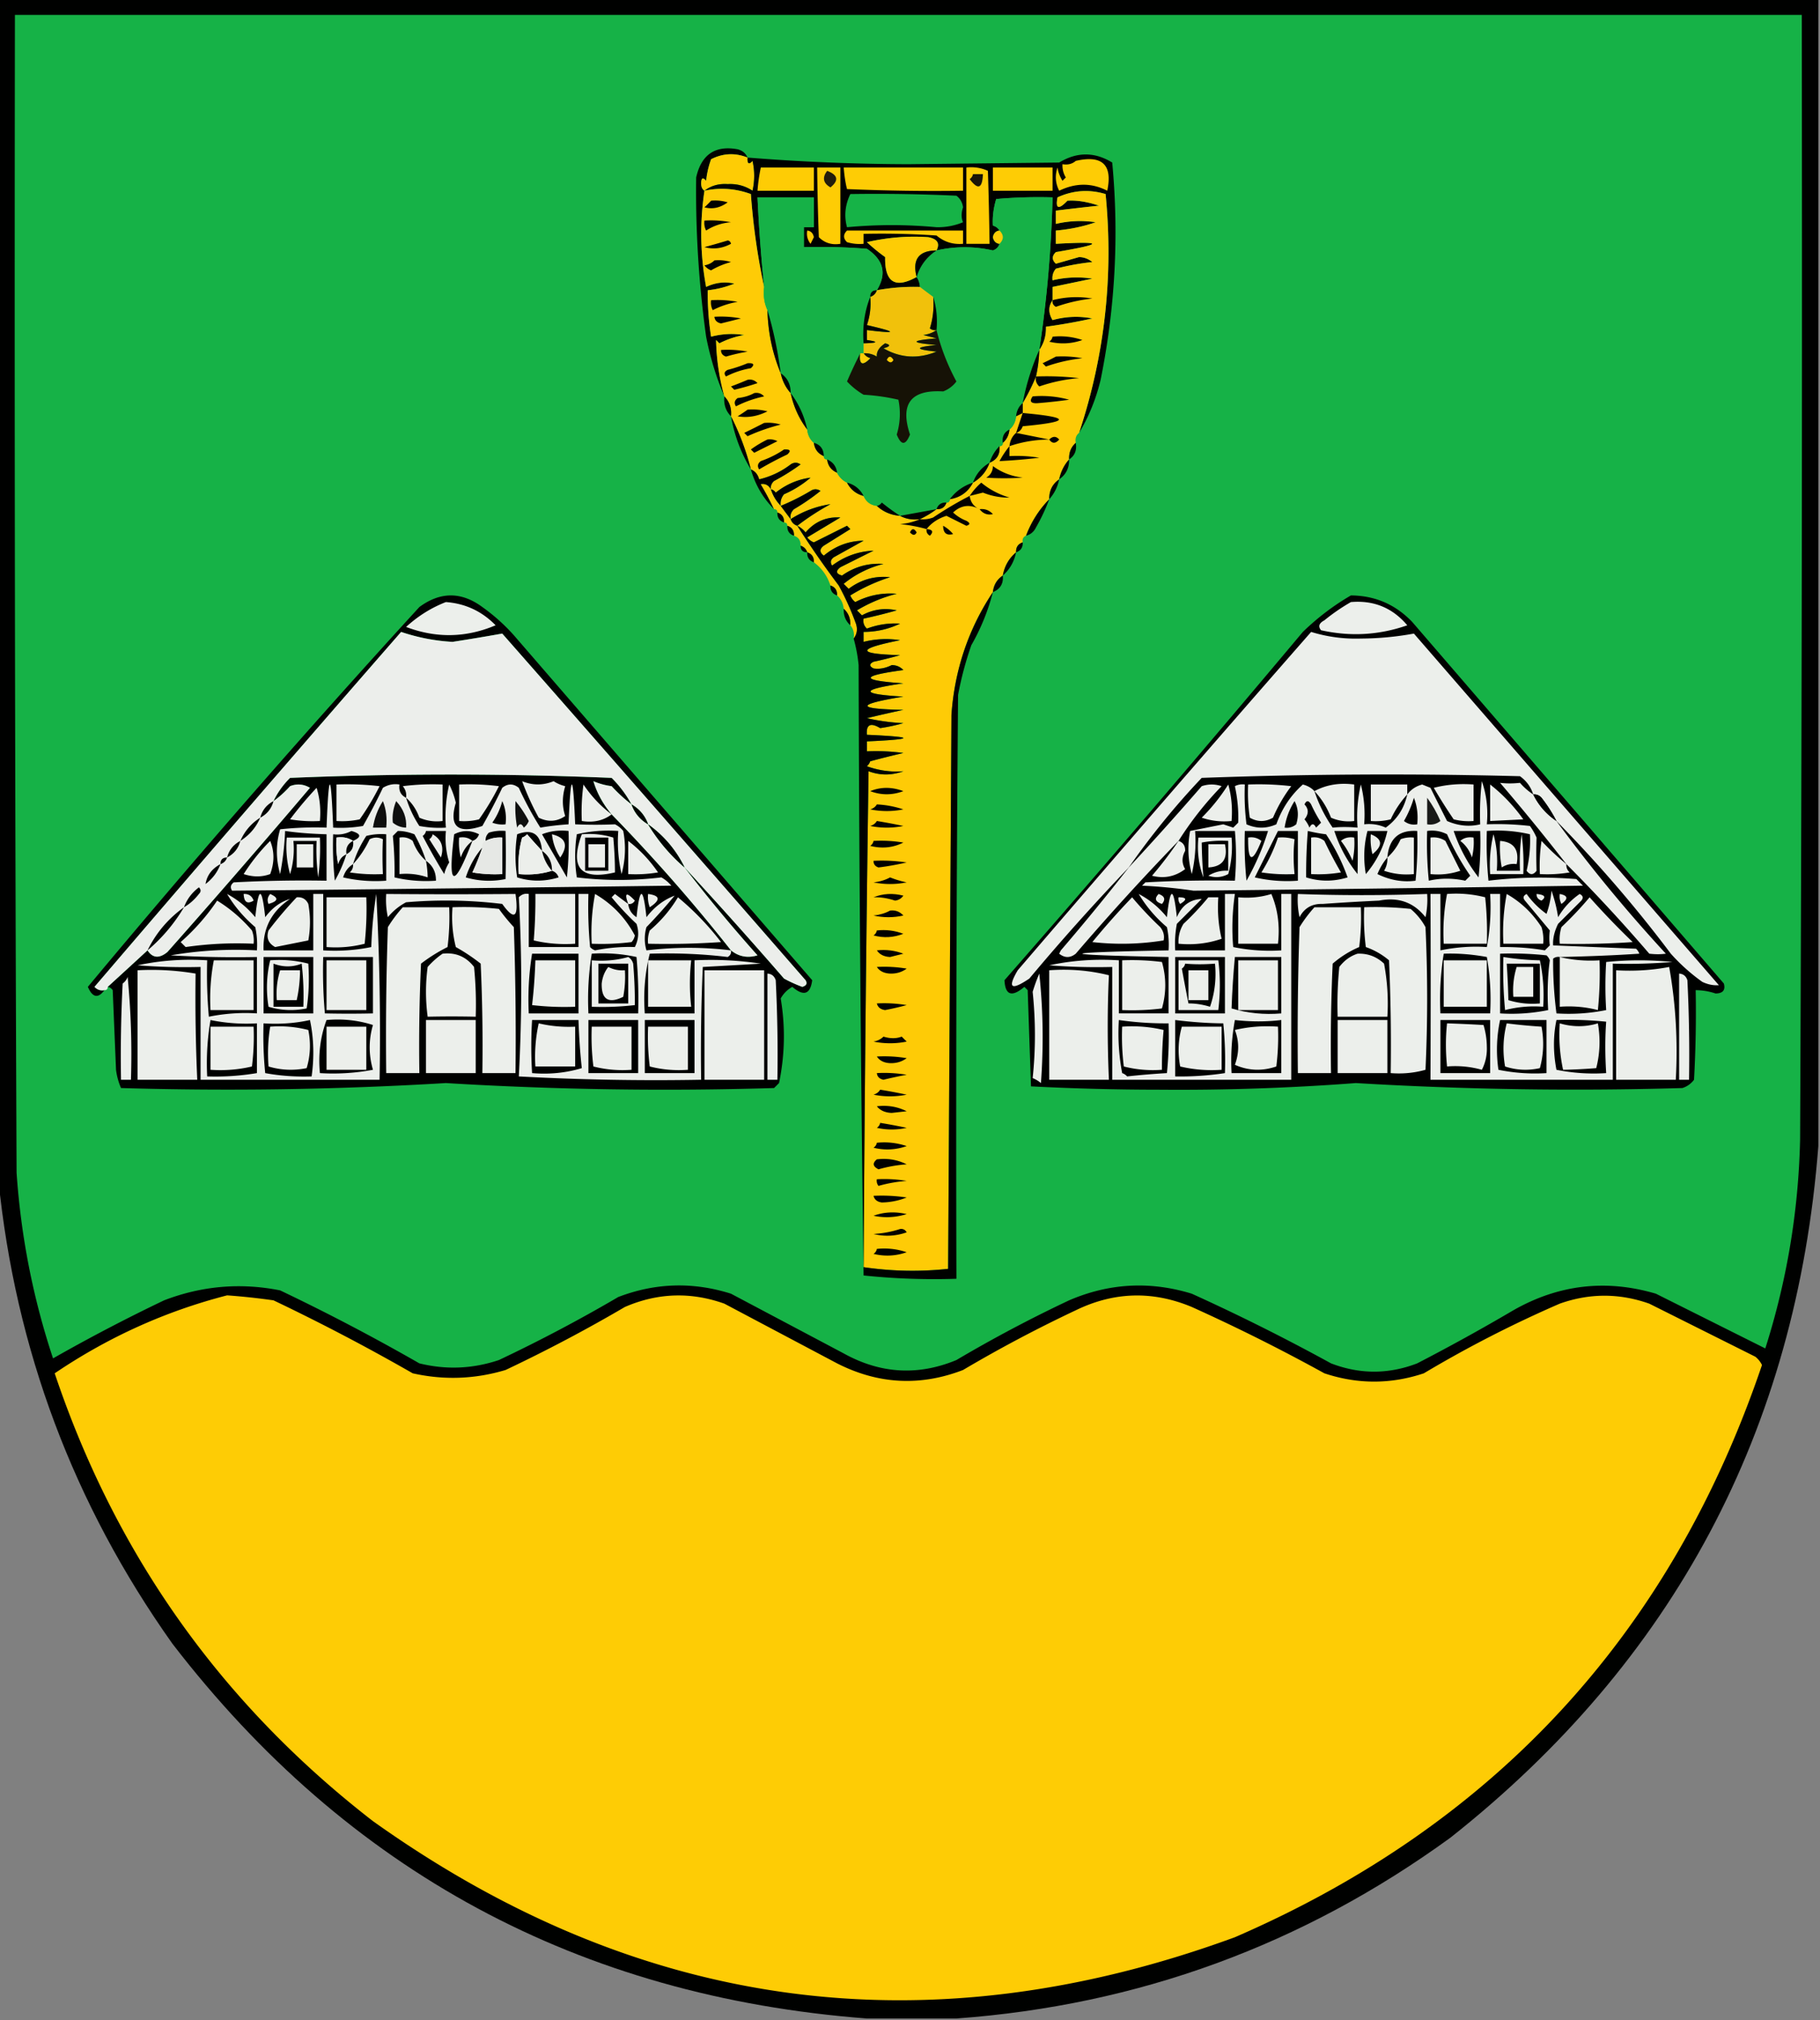 <svg xmlns="http://www.w3.org/2000/svg" width="549" height="609" style="shape-rendering:geometricPrecision;text-rendering:geometricPrecision;image-rendering:optimizeQuality;fill-rule:evenodd;clip-rule:evenodd"><rect width="100%" height="100%" fill="#808080" stroke="none"/><path style="opacity:1" fill="#000100" d="M-.5-.5h549v346c-6.631 85.767-43.631 155.267-111 208.5-44.523 32.34-94.19 50.507-149 54.5h-27c-86.773-6.631-156.607-44.298-209.5-113-29.856-42.073-47.356-88.74-52.5-140V-.5z"/><path style="opacity:1" fill="#16b247" d="M4.5 4.5h539c.167 113 0 226-.5 339-.482 21.546-3.982 42.546-10.5 63l-33-16.5c-15.034-4.433-29.368-2.766-43 5a610.588 610.588 0 0 1-29 16c-8.667 3.333-17.333 3.333-26 0a616.694 616.694 0 0 0-42-21c-12.596-3.858-24.93-3.192-37 2a412.754 412.754 0 0 0-34 18c-11.594 4.804-22.928 4.138-34-2l-34-18c-11.472-3.619-22.805-3.285-34 1a461.971 461.971 0 0 1-36 19c-7.922 2.658-15.922 2.992-24 1a626.726 626.726 0 0 0-42-22c-11.943-2.373-23.61-1.373-35 3A531.11 531.11 0 0 0 16 409.5c-6.023-18.125-9.69-36.791-11-56-.5-116.333-.667-232.666-.5-349z"/><path style="opacity:1" fill="#000100" d="M225.5 47.5c-3.743-1.489-7.41-1.322-11 .5a26.674 26.674 0 0 0-1.5 6.5c-1.018-1.206-1.518-.873-1.5 1 .043.916.376 1.583 1 2a87.77 87.77 0 0 0 .5 29c2.819-1.339 5.653-1.672 8.5-1a29.07 29.07 0 0 1-8 2 82.733 82.733 0 0 0 1 14 23.788 23.788 0 0 1 10-.5 25.648 25.648 0 0 0-7.5 2.5l-1-1a68.373 68.373 0 0 0 2.5 17c-2.43-5.696-4.264-11.696-5.5-18a318.106 318.106 0 0 1-3-48c1.55-6.907 5.717-9.74 12.5-8.5 1.442.377 2.442 1.21 3 2.5z"/><path style="opacity:1" fill="#fecc05" d="M225.5 47.5c-.107 1.879.393 2.212 1.5 1 .667 3 .667 6 0 9-2.247-1.48-4.747-2.147-7.5-2-2.705-.184-5.038.483-7 2-.624-.417-.957-1.084-1-2-.018-1.873.482-2.206 1.5-1 .236-2.264.736-4.43 1.5-6.5 3.59-1.822 7.257-1.989 11-.5z"/><path style="opacity:1" fill="#000100" d="M325.5 130.5c7.757-23.396 10.424-47.396 8-72-4.976-1.485-9.809-1.152-14.5 1-.687 3.471.313 3.805 3 1 2.798-.185 5.964.315 9.5 1.5-4.348.465-8.681.965-13 1.5v4a31.343 31.343 0 0 1 12-.5c-3.833 1.318-7.833 2.151-12 2.5v4c14.616-.81 14.616.023 0 2.5-1.231 1.183-1.231 2.35 0 3.5l7-2c1.489.033 2.822.533 4 1.5a73.682 73.682 0 0 0-11 2c-.837 1.011-1.17 2.178-1 3.5a31.343 31.343 0 0 1 12-.5l-12 2.5v4c-1.293 1.864-1.293 3.864 0 6 3.942-1.1 7.942-1.267 12-.5a171.49 171.49 0 0 1-14 2.5c.09 2.652-.576 4.985-2 7a366.564 366.564 0 0 0 4-46c-5.676-.166-11.343 0-17 .5-.825 2.77-1.159 5.437-1 8 .916.278 1.582.778 2 1.5-1.086.12-1.753.787-2 2 .247 1.213.914 1.88 2 2-.311.978-.978 1.644-2 2a37.943 37.943 0 0 0-17 0c1.098-2.142.264-3.475-2.5-4-6.095-.423-12.261.077-18.5 1.5a55.861 55.861 0 0 0 5.5 4.5c-.144 7.604 3.023 9.604 9.5 6 .61.891.943 1.891 1 3a61.254 61.254 0 0 0-13 1c3.051-4.971 2.051-9.138-3-12.5-6.325-.5-12.658-.666-19-.5v-6h3v-9h-17c.419 9.02 1.086 18.02 2 27-1.974-9.102-3.307-18.435-4-28-4.645-1.687-9.312-2.02-14-1 1.962-1.517 4.295-2.184 7-2 2.753-.147 5.253.52 7.5 2 .667-3 .667-6 0-9-1.107 1.212-1.607.879-1.5-1a627.511 627.511 0 0 0 48.5 2l45.5-.5c5.363-3.246 10.697-3.246 16 0 2.06 21.957.893 43.79-3.5 65.5-1.376 5.739-3.543 11.072-6.5 16z"/><path style="opacity:1" fill="#fecc05" d="M324.5 48.5c7.991-1.84 11.158 1.16 9.5 9-4.691-2.41-9.524-2.41-14.5 0-1.147-2.265-1.314-4.598-.5-7a10.256 10.256 0 0 0 1.5 4l1-1a6.845 6.845 0 0 1-1-4c1.599.268 2.932-.066 4-1zM229.5 50.5h16v7h-17a51.56 51.56 0 0 1 1-7zM246.5 50.5h7v23c-2.579.417-4.746-.25-6.5-2a748.019 748.019 0 0 1-.5-21zM254.5 50.5h36v7a612.94 612.94 0 0 1-35-.5c-.468-1.822-.801-3.989-1-6.5zM291.5 50.5c2.292-.256 4.459.077 6.5 1 .232 7.16.399 14.494.5 22h-7v-23zM299.5 50.5h18v7h-18v-7z"/><path style="opacity:1" fill="#241d0c" d="M249.5 51.5c3.28 1.232 3.614 2.899 1 5-2.204-1.282-2.538-2.949-1-5z"/><path style="opacity:1" fill="#1a1508" d="M293.5 52.5h3c-.165 4.364-1.498 4.864-4 1.5.556-.383.889-.883 1-1.5z"/><path style="opacity:1" fill="#fecb06" d="M230.5 86.5c-.302 2.56.032 4.893 1 7 .167 6.7 1.5 13.033 4 19 .492 2.319 1.492 4.319 3 6 .876 4.082 2.543 7.749 5 11 .16 1.653.826 2.986 2 4 .238 1.904 1.238 3.238 3 4 0 .667.333 1 1 1 .238 1.904 1.238 3.238 3 4a6.547 6.547 0 0 0 3 3c1.085 2.087 2.751 3.42 5 4 .762 1.762 2.096 2.762 4 3 1.926 1.793 4.259 2.793 7 3 1.765.961 3.765 1.295 6 1a27.195 27.195 0 0 0 5-3c1.527.073 2.527-.594 3-2 .667 0 1-.333 1-1 3.174-.51 5.508-2.177 7-5 2.414-1.411 4.081-3.411 5-6 2.227-.901 3.227-2.567 3-5 .667 0 1-.333 1-1 1.174-1.014 1.84-2.347 2-4 1.174-1.014 1.84-2.347 2-4l2-1v-3a63.312 63.312 0 0 0 4-8 41.541 41.541 0 0 0 1-8c1.424-2.015 2.09-4.348 2-7a171.49 171.49 0 0 0 14-2.5c-4.058-.767-8.058-.6-12 .5-1.293-2.136-1.293-4.136 0-6v-4l12-2.5a31.343 31.343 0 0 0-12 .5c-.17-1.322.163-2.489 1-3.5a73.682 73.682 0 0 1 11-2c-1.178-.967-2.511-1.467-4-1.5l-7 2c-1.231-1.15-1.231-2.317 0-3.5 14.616-2.477 14.616-3.31 0-2.5v-4c4.167-.349 8.167-1.182 12-2.5a31.343 31.343 0 0 0-12 .5v-4a772.912 772.912 0 0 1 13-1.5c-3.536-1.185-6.702-1.685-9.5-1.5-2.687 2.805-3.687 2.471-3-1 4.691-2.152 9.524-2.485 14.5-1 2.424 24.604-.243 48.604-8 72-.904.709-1.237 1.709-1 3-1.431 1.28-2.098 2.947-2 5-1.508 1.681-2.508 3.681-3 6-2.039 1.411-3.039 3.411-3 6-3.079 3.15-5.413 6.817-7 11-.838.342-1.172 1.008-1 2-1.406.473-2.073 1.473-2 3-2.169 1.84-3.502 4.174-4 7-1.75 1.159-2.75 2.826-3 5-7.367 11.08-11.533 23.413-12.5 37l-1 167c-8.444.919-16.944.752-25.5-.5.275-48.102.775-97.936 1.5-149.5 3.455 1.291 6.955 1.291 10.5 0-3.686.305-7.353-.195-11-1.5a3.647 3.647 0 0 0 1-1.5c3.618-.967 6.951-1.8 10-2.5a60.931 60.931 0 0 0-11-.5v-3c14.667-.667 14.667-1.333 0-2-.249-3.075 1.085-3.742 4-2 2.367-.342 4.7-.842 7-1.5a62.744 62.744 0 0 1-11-1.5 445.324 445.324 0 0 1 11-2.5c-14.4-.285-14.4-1.618 0-4-13.181-.755-13.181-2.088 0-4-13.112-.897-13.112-2.231 0-4-.93-.991-2.096-1.491-3.5-1.5-1.948.956-3.782 1.289-5.5 1-1.333-.667-1.333-1.333 0-2a123.004 123.004 0 0 0 8-2c-13.171-.365-13.171-1.865 0-4.5a27.356 27.356 0 0 0-11 .5v-3c3.907-.013 7.574-.847 11-2.5-3.404-.221-6.738.279-10 1.5-.886-.825-1.219-1.825-1-3a163.198 163.198 0 0 0 10-2.5c-3.704-.804-7.204-.304-10.5 1.5l-1.5-1.5a44.44 44.44 0 0 1 12-5c-4.388-.362-8.555.471-12.5 2.5a4.457 4.457 0 0 1-1.5-2 54.416 54.416 0 0 1 12-5.5c-4.619-.46-8.786.706-12.5 3.5l-1.5-1.5a30.765 30.765 0 0 1 12-6c-4.565-.317-8.732.85-12.5 3.5-1.826-.51-1.993-1.344-.5-2.5l10-5c-4.586.204-8.753 1.704-12.5 4.5-.617-.949-.451-1.782.5-2.5l9-5c-4.466.059-8.466 1.559-12 4.5-1.333-1-1.333-2 0-3l8-5-1-1-10 5a4.457 4.457 0 0 1-2-1.5l10-6c-4.196-.264-7.696 1.236-10.5 4.5-.708-.881-1.542-1.547-2.5-2a74.903 74.903 0 0 1 10-6.5c-4.274.631-8.274 2.131-12 4.5-.219-1.175.114-2.175 1-3a65.815 65.815 0 0 0 8-5.5c-1-.667-2-.667-3 0a67.117 67.117 0 0 1-9 4.5c-.17-1.322.163-2.489 1-3.5a31.317 31.317 0 0 0 8-5c-3.835.507-7.335 2.007-10.5 4.5-.383-.556-.883-.889-1.5-1-.086-.996.248-1.829 1-2.5a66.06 66.06 0 0 0 8-5c-1-.667-2-.667-3 0a24.961 24.961 0 0 1-9.5 4.5c-.377-1.442-1.21-2.442-2.5-3a76.623 76.623 0 0 0-6-16c.241-2.398-.426-4.398-2-6a68.373 68.373 0 0 1-2.5-17l1 1a25.648 25.648 0 0 1 7.5-2.5 23.788 23.788 0 0 0-10 .5 82.733 82.733 0 0 1-1-14 29.07 29.07 0 0 0 8-2c-2.847-.672-5.681-.339-8.5 1a87.77 87.77 0 0 1-.5-29c4.688-1.02 9.355-.687 14 1 .693 9.565 2.026 18.898 4 28z"/><path style="opacity:1" fill="#16b347" d="M256.5 58.5c10.672-.166 21.339 0 32 .5 1.124.839 1.791 2.005 2 3.5-.568 1.704-.568 3.204 0 4.5a19.87 19.87 0 0 1-8 1.5 144.698 144.698 0 0 0-27 0c-.924-3.36-.591-6.693 1-10z"/><path style="opacity:1" fill="#16b147" d="M264.5 87.5c-1.333 0-2 .667-2 2-1.711 4.38-2.377 9.047-2 14v3h-1a140.826 140.826 0 0 0-4 8.5 22.755 22.755 0 0 0 5 4c3.589.207 7.089.707 10.5 1.5a21.15 21.15 0 0 1-.5 10.5c1.333 3.333 2.667 3.333 4 0-3.077-9.257.256-13.59 10-13a8.905 8.905 0 0 0 4-3c-2.697-5.003-4.697-10.17-6-15.5.313-3.542-.021-6.875-1-10a301.462 301.462 0 0 1-4-3 5.727 5.727 0 0 0-1-3c1.028-3.385 3.028-6.052 6-8a37.943 37.943 0 0 1 17 0c1.022-.356 1.689-1.022 2-2 1.333-1.333 1.333-2.667 0-4-.418-.722-1.084-1.222-2-1.5-.159-2.563.175-5.23 1-8 5.657-.5 11.324-.666 17-.5a366.564 366.564 0 0 1-4 46c-2.265 5.035-3.932 10.369-5 16-1.174 1.014-1.84 2.347-2 4-.16 1.653-.826 2.986-2 4-1.604.787-2.271 2.12-2 4 0 .667-.333 1-1 1-1.39 1.399-2.39 3.066-3 5-2.414 1.411-4.081 3.411-5 6-2.87.933-5.204 2.6-7 5 0 .667-.333 1-1 1-1.527-.073-2.527.594-3 2l-11 2a59.93 59.93 0 0 1-5.5-4c-.383.556-.883.889-1.5 1-1.904-.238-3.238-1.238-4-3-1.085-2.087-2.751-3.42-5-4a6.547 6.547 0 0 1-3-3c-.238-1.904-1.238-3.238-3-4-.667 0-1-.333-1-1-.054-2.132-1.054-3.465-3-4-1.174-1.014-1.84-2.347-2-4-.876-4.082-2.543-7.749-5-11 .039-2.589-.961-4.589-3-6-.843-6.557-2.177-12.89-4-19-.968-2.107-1.302-4.44-1-7a492.147 492.147 0 0 1-2-27h17v9h-3v6c6.342-.166 12.675 0 19 .5 5.051 3.362 6.051 7.529 3 12.5z"/><path style="opacity:1" fill="#000100" d="M214.5 60.5c1.699-.16 3.366.007 5 .5-2.25 1.652-4.583 2.152-7 1.5a30.968 30.968 0 0 0 2-2zM212.5 66.5a32.438 32.438 0 0 1 8 .5c-2.734.21-5.234 1.044-7.5 2.5a4.934 4.934 0 0 1-.5-3z"/><path style="opacity:1" fill="#fecc05" d="M243.5 69.5c1.086.12 1.753.787 2 2l-1 2c-.929-1.189-1.262-2.522-1-4zM255.5 69.5h35v4c-3.025.269-5.692-.564-8-2.5a242.43 242.43 0 0 0-22-.5v3a12.935 12.935 0 0 1-5-.5c-1.184-1.145-1.184-2.312 0-3.5zM301.5 69.5c1.333 1.333 1.333 2.667 0 4-1.086-.12-1.753-.787-2-2 .247-1.213.914-1.88 2-2z"/><path style="opacity:1" fill="#fecc05" d="M282.5 75.5c-5.362.046-7.362 2.713-6 8-6.477 3.604-9.644 1.604-9.5-6a55.861 55.861 0 0 1-5.5-4.5c6.239-1.423 12.405-1.923 18.5-1.5 2.764.525 3.598 1.858 2.5 4z"/><path style="opacity:1" fill="#000100" d="M219.5 72.5c.543.06.876.393 1 1-2.664 1.41-5.331 1.743-8 1a246.036 246.036 0 0 0 7-2zM282.5 75.5c-2.972 1.948-4.972 4.615-6 8-1.362-5.287.638-7.954 6-8zM215.5 78.5c1.699-.16 3.366.007 5 .5a23.66 23.66 0 0 0-6 2.5 4.451 4.451 0 0 1-2-1.5c1.237-.232 2.237-.732 3-1.5z"/><path style="opacity:1" fill="#f1c10b" d="M277.5 86.5c1.295.988 2.628 1.988 4 3 .284 3.277-.049 6.443-1 9.5a2.427 2.427 0 0 0 2 .5c-1.109.79-2.442 1.29-4 1.5l4 1c-8 .667-8 1.333 0 2-6.667.667-6.667 1.333 0 2-5.557 2.267-10.891 1.934-16-1 2.095-.556 2.262-1.056.5-1.5-1.813 1.191-2.646 2.524-2.5 4a6.846 6.846 0 0 0-4-1v-3c4.338-.122 4.672-.455 1-1v-3c9.283 1.141 9.283.641 0-1.5.944-2.72 1.277-5.552 1-8.5 1-.333 1.667-1 2-2a61.254 61.254 0 0 1 13-1z"/><path style="opacity:1" fill="#000100" d="M264.5 87.5c-.333 1-1 1.667-2 2 0-1.333.667-2 2-2zM262.5 89.5c.277 2.948-.056 5.78-1 8.5 9.283 2.141 9.283 2.641 0 1.5v3c3.672.545 3.338.878-1 1-.377-4.953.289-9.62 2-14zM281.5 89.5c.979 3.125 1.313 6.458 1 10a2.427 2.427 0 0 1-2-.5c.951-3.057 1.284-6.223 1-9.5zM317.5 90.5a28.222 28.222 0 0 1 12-.5 48.354 48.354 0 0 0-11 2.5c-.798-.457-1.131-1.124-1-2zM214.5 90.5a32.438 32.438 0 0 1 8 .5 25.648 25.648 0 0 0-7.5 2.5 4.934 4.934 0 0 1-.5-3zM231.5 93.5c1.823 6.11 3.157 12.443 4 19-2.5-5.967-3.833-12.3-4-19zM215.5 95.5a32.438 32.438 0 0 1 8 .5l-6 1.5c-1.213-.247-1.88-.914-2-2z"/><path style="opacity:1" fill="#161206" d="M282.5 99.5c1.303 5.33 3.303 10.497 6 15.5a8.905 8.905 0 0 1-4 3c-9.744-.59-13.077 3.743-10 13-1.333 3.333-2.667 3.333-4 0a21.15 21.15 0 0 0 .5-10.5 62.065 62.065 0 0 0-10.5-1.5 22.755 22.755 0 0 1-5-4 140.826 140.826 0 0 1 4-8.5c-.375 3.407.625 3.907 3 1.5-.916-.278-1.582-.778-2-1.5a6.846 6.846 0 0 1 4 1c-.146-1.476.687-2.809 2.5-4 1.762.444 1.595.944-.5 1.5 5.109 2.934 10.443 3.267 16 1-6.667-.667-6.667-1.333 0-2-8-.667-8-1.333 0-2l-4-1c1.558-.21 2.891-.71 4-1.5z"/><path style="opacity:1" fill="#000100" d="M317.5 101.5a21.127 21.127 0 0 1 9 1c-3.284 1.157-6.618 1.324-10 .5.556-.383.889-.883 1-1.5zM217.5 105.5a32.462 32.462 0 0 1 8 .5 56.738 56.738 0 0 0-6.5 1.5c-1.03-.336-1.53-1.003-1.5-2zM313.5 105.5a41.541 41.541 0 0 1-1 8 63.312 63.312 0 0 1-4 8c1.068-5.631 2.735-10.965 5-16z"/><path style="opacity:1" fill="#fecc05" d="M259.5 106.5h1c.418.722 1.084 1.222 2 1.5-2.375 2.407-3.375 1.907-3-1.5zM267.5 108.5c.577-1.273 1.243-1.273 2 0-.47.963-1.137.963-2 0z"/><path style="opacity:1" fill="#000100" d="M318.5 107.5a32.462 32.462 0 0 1 8 .5 48.338 48.338 0 0 0-11 2.5l-1-1a71.254 71.254 0 0 0 4-2zM225.5 109.5c1.879-.107 2.212.393 1 1.5a25.648 25.648 0 0 0-7.5 2.5c-.688-.832-.521-1.498.5-2a41.653 41.653 0 0 0 6-2zM235.5 112.5c2.039 1.411 3.039 3.411 3 6-1.508-1.681-2.508-3.681-3-6zM312.5 113.5a84.902 84.902 0 0 1 13 .5 48.262 48.262 0 0 0-12 2.5c-.886-.825-1.219-1.825-1-3zM225.5 114.5c1.175-.219 2.175.114 3 1a81.805 81.805 0 0 1-7 2l-1-1a112.33 112.33 0 0 0 5-2zM227.5 118.5c1.175-.219 2.175.114 3 1a34.018 34.018 0 0 0-8.5 3c-.617-.949-.451-1.782.5-2.5 1.882-.198 3.548-.698 5-1.5zM238.5 118.5c2.457 3.251 4.124 6.918 5 11-2.457-3.251-4.124-6.918-5-11zM218.5 119.5c1.574 1.602 2.241 3.602 2 6-1.574-1.602-2.241-3.602-2-6zM311.5 119.5a31.116 31.116 0 0 1 11 1c-3.072.427-6.072.761-9 1-2.476.267-3.143-.399-2-2zM308.5 121.5v3l-2 1c.16-1.653.826-2.986 2-4zM225.5 123.5a18.453 18.453 0 0 1 6 .5c-2.991 1.523-5.991 2.023-9 1.5a44.093 44.093 0 0 0 3-2zM308.5 124.5c14.568 1.314 14.568 2.647 0 4-.355 1.022-1.022 1.689-2 2l2-6zM220.5 125.5a76.623 76.623 0 0 1 6 16c-2.969-4.899-4.969-10.233-6-16zM230.5 127.5a12.93 12.93 0 0 1 5 .5 57.475 57.475 0 0 0-10 3.5l-1-1a289.034 289.034 0 0 0 6-3zM304.5 129.5c-.16 1.653-.826 2.986-2 4-.271-1.88.396-3.213 2-4zM306.5 130.5l10 2c-4.14.029-8.14.696-12 2 .16-1.653.826-2.986 2-4zM316.5 132.5c1.075-1.062 2.075-1.062 3 0-1.114 1.276-2.114 1.276-3 0zM231.5 132.5a4.934 4.934 0 0 1 3 .5l-7 3.5-1-1a31.642 31.642 0 0 1 5-3zM245.5 133.5c1.946.535 2.946 1.868 3 4-1.762-.762-2.762-2.096-3-4zM324.5 133.5c.38 2.198-.287 3.865-2 5-.098-2.053.569-3.72 2-5zM301.5 134.5c.227 2.433-.773 4.099-3 5 .61-1.934 1.61-3.601 3-5zM304.5 134.5v3a40.914 40.914 0 0 1 9 .5c-4.069.475-8.069.808-12 1a29.01 29.01 0 0 1 3-4.5zM236.5 135.5c1.879-.107 2.212.393 1 1.5a103.382 103.382 0 0 0-8.5 4.5c-.617-.949-.451-1.782.5-2.5 2.569-.898 4.902-2.065 7-3.5zM249.5 138.5c1.762.762 2.762 2.096 3 4-1.762-.762-2.762-2.096-3-4zM322.5 138.5c.039 2.589-.961 4.589-3 6 .492-2.319 1.492-4.319 3-6z"/><path style="opacity:1" fill="#000100" d="M232.5 147.5c-.712-1.239-1.712-1.739-3-1.5a82.343 82.343 0 0 1 4 7.5c-3.358-3.379-5.691-7.379-7-12 1.29.558 2.123 1.558 2.5 3a24.961 24.961 0 0 0 9.5-4.5c1-.667 2-.667 3 0a66.06 66.06 0 0 1-8 5c-.752.671-1.086 1.504-1 2.5zM298.5 139.5c-.919 2.589-2.586 4.589-5 6 .919-2.589 2.586-4.589 5-6zM299.5 140.5c2.6 1.913 5.6 3.08 9 3.5-3.844.235-7.51.235-11 0 1.323-.816 1.989-1.983 2-3.5z"/><path style="opacity:1" fill="#000100" d="M235.5 152.5c-1.39-1.399-2.39-3.066-3-5 .617.111 1.117.444 1.5 1 3.165-2.493 6.665-3.993 10.5-4.5a31.317 31.317 0 0 1-8 5c-.837 1.011-1.17 2.178-1 3.5zM319.5 144.5c-.492 2.319-1.492 4.319-3 6-.039-2.589.961-4.589 3-6z"/><path style="opacity:1" fill="#fecc05" d="M232.5 147.5c.61 1.934 1.61 3.601 3 5a308.607 308.607 0 0 0 3 4c.333 1 1 1.667 2 2a281.296 281.296 0 0 0 12.5 18 81.58 81.58 0 0 1 5 11c.78 1.887.613 3.554-.5 5 .268-1.599-.066-2.932-1-4 .098-2.053-.569-3.72-2-5-.16-1.653-.826-2.986-2-4 .073-1.527-.594-2.527-2-3-.933-2.87-2.6-5.204-5-7 .073-1.527-.594-2.527-2-3-.333-1-1-1.667-2-2 .073-1.527-.594-2.527-2-3 .073-1.527-.594-2.527-2-3 0-.667-.333-1-1-1 .073-1.527-.594-2.527-2-3 0-.667-.333-1-1-1a82.343 82.343 0 0 0-4-7.5c1.288-.239 2.288.261 3 1.5z"/><path style="opacity:1" fill="#000100" d="M255.5 145.5c2.249.58 3.915 1.913 5 4-2.249-.58-3.915-1.913-5-4zM293.5 145.5c-1.492 2.823-3.826 4.49-7 5 1.796-2.4 4.13-4.067 7-5zM292.5 149.5a19.552 19.552 0 0 1 3.5-4c2.461 2.054 5.294 3.554 8.5 4.5-2.702.053-5.369-.447-8-1.5a343.58 343.58 0 0 1-4 1zM238.5 156.5a308.607 308.607 0 0 1-3-4 67.117 67.117 0 0 0 9-4.5c1-.667 2-.667 3 0a65.815 65.815 0 0 1-8 5.5c-.886.825-1.219 1.825-1 3zM292.5 149.5c.271 1.93 1.271 3.264 3 4-2.949-1.556-5.616-1.222-8 1a12.403 12.403 0 0 0 4 2.5c1.196.654 1.196 1.154 0 1.5l-6-3c-2.533.804-4.533 2.137-6 4a46.052 46.052 0 0 0-8-1.5c2.208-.191 4.208-.691 6-1.5a8.43 8.43 0 0 0 4-.5c3.554-2.393 7.22-4.56 11-6.5zM316.5 150.5a56.021 56.021 0 0 1-4 8.5c-.63 1.31-1.63 2.144-3 2.5 1.587-4.183 3.921-7.85 7-11zM240.5 158.5c-1-.333-1.667-1-2-2 3.726-2.369 7.726-3.869 12-4.5a74.903 74.903 0 0 0-10 6.5zM271.5 155.5c-2.741-.207-5.074-1.207-7-3 .617-.111 1.117-.444 1.5-1a59.93 59.93 0 0 0 5.5 4z"/><path style="opacity:1" fill="#000100" d="M285.5 151.5c-.473 1.406-1.473 2.073-3 2 .473-1.406 1.473-2.073 3-2zM282.5 153.5a27.195 27.195 0 0 1-5 3c-2.235.295-4.235-.039-6-1l11-2zM295.5 153.5c1.603-.188 2.937.312 4 1.5-1.64.348-2.973-.152-4-1.5zM234.5 154.5c1.406.473 2.073 1.473 2 3-1.406-.473-2.073-1.473-2-3zM299.5 178.5a64.13 64.13 0 0 1-6.5 16 101.87 101.87 0 0 0-4 15c-.5 58.666-.667 117.332-.5 176-9.387.307-18.72-.027-28-1a16945.722 16945.722 0 0 1-1.5-184 46.052 46.052 0 0 0-1.5-8c1.113-1.446 1.28-3.113.5-5a81.58 81.58 0 0 0-5-11 281.296 281.296 0 0 1-12.5-18c.958.453 1.792 1.119 2.5 2 2.804-3.264 6.304-4.764 10.5-4.5l-10 6a4.457 4.457 0 0 0 2 1.5l10-5 1 1-8 5c-1.333 1-1.333 2 0 3 3.534-2.941 7.534-4.441 12-4.5l-9 5c-.951.718-1.117 1.551-.5 2.5 3.747-2.796 7.914-4.296 12.5-4.5l-10 5c-1.493 1.156-1.326 1.99.5 2.5 3.768-2.65 7.935-3.817 12.5-3.5a30.765 30.765 0 0 0-12 6l1.5 1.5c3.714-2.794 7.881-3.96 12.5-3.5a54.416 54.416 0 0 0-12 5.5 4.457 4.457 0 0 0 1.5 2c3.945-2.029 8.112-2.862 12.5-2.5a44.44 44.44 0 0 0-12 5l1.5 1.5c3.296-1.804 6.796-2.304 10.5-1.5a163.198 163.198 0 0 1-10 2.5c-.219 1.175.114 2.175 1 3 3.262-1.221 6.596-1.721 10-1.5-3.426 1.653-7.093 2.487-11 2.5v3a27.356 27.356 0 0 1 11-.5c-13.171 2.635-13.171 4.135 0 4.5a123.004 123.004 0 0 1-8 2c-1.333.667-1.333 1.333 0 2 1.718.289 3.552-.044 5.5-1 1.404.009 2.57.509 3.5 1.5-13.112 1.769-13.112 3.103 0 4-13.181 1.912-13.181 3.245 0 4-14.4 2.382-14.4 3.715 0 4a445.324 445.324 0 0 0-11 2.5 62.744 62.744 0 0 0 11 1.5 52.946 52.946 0 0 1-7 1.5c-2.915-1.742-4.249-1.075-4 2 14.667.667 14.667 1.333 0 2v3a60.931 60.931 0 0 1 11 .5c-3.049.7-6.382 1.533-10 2.5a3.647 3.647 0 0 1-1 1.5c3.647 1.305 7.314 1.805 11 1.5-3.545 1.291-7.045 1.291-10.5 0a17937.948 17937.948 0 0 0-1.5 149.5c8.556 1.252 17.056 1.419 25.5.5l1-167c.967-13.587 5.133-25.92 12.5-37zM237.5 158.5c1.406.473 2.073 1.473 2 3-1.406-.473-2.073-1.473-2-3zM284.5 158.5a10.515 10.515 0 0 1 3 2.5c-1.989.519-2.989-.314-3-2.5zM274.5 160.5c.577-1.273 1.243-1.273 2 0-.47.963-1.137.963-2 0zM279.5 159.5c1.837.139 2.17.806 1 2-.798-.457-1.131-1.124-1-2zM308.5 163.5c.073 1.527-.594 2.527-2 3-.073-1.527.594-2.527 2-3z"/><path style="opacity:1" fill="#000100" d="M241.5 164.5c1 .333 1.667 1 2 2-1.333 0-2-.667-2-2zM243.5 166.5c1.406.473 2.073 1.473 2 3-1.406-.473-2.073-1.473-2-3zM306.5 166.5c-.579 2.831-1.912 5.164-4 7 .498-2.826 1.831-5.16 4-7zM302.5 173.5c.227 2.433-.773 4.099-3 5 .25-2.174 1.25-3.841 3-5zM250.5 176.5c1.406.473 2.073 1.473 2 3-1.406-.473-2.073-1.473-2-3zM32.5 297.5c3.941-3.603 7.941-7.269 12-11 1.53 2.347 3.53 2.514 6 .5a3011.187 3011.187 0 0 0 43-49.5c-1.921-1.141-3.921-1.308-6-.5-1.583 1.758-3.25 3.258-5 4.5 1.228-2.575 2.895-4.908 5-7a1176.919 1176.919 0 0 1 97 0 34.482 34.482 0 0 1 6 8c-2.084-1.577-4.084-3.41-6-5.5a20.431 20.431 0 0 1-5.5-1.5c1.099 3.634 2.933 6.968 5.5 10a522.04 522.04 0 0 1 36 41c2.336 1.891 5.002 2.391 8 1.5a465.25 465.25 0 0 1-22-26.5 1468.172 1468.172 0 0 1 30 33.5 40.79 40.79 0 0 0 5.5 2.5c1.257-.35 1.591-1.017 1-2A28887.855 28887.855 0 0 0 151.5 191a645.81 645.81 0 0 1-15 2.5 58.706 58.706 0 0 1-15.5-3 14020.196 14020.196 0 0 0-92.5 107c.825.886 1.825 1.219 3 1-1.92 2.584-3.586 2.25-5-1a3269.467 3269.467 0 0 1 100-114.5c6.333-4.667 12.667-4.667 19 0a57.217 57.217 0 0 1 9.5 8.5l90 104c-.567 4.272-2.567 4.939-6 2-1.5.833-2.667 2-3.5 3.5 1.425 8.5 1.258 17-.5 25.5l-1.5 1.5c-33.092.997-66.092.497-99-1.5a1095.256 1095.256 0 0 1-98 1.5 20.438 20.438 0 0 1-1.5-5.5l-1-24c-.383-.556-.883-.889-1.5-1zM407.5 179.5c7.274.053 13.441 2.719 18.5 8 31.363 36.359 62.696 72.692 94 109 .538 1.973-.296 2.973-2.5 3a19.048 19.048 0 0 0-6-1c.166 9.006 0 18.006-.5 27a6.978 6.978 0 0 1-3.5 2.5c-32.887.957-65.72.457-98.5-1.5a702.023 702.023 0 0 1-59 2 767.033 767.033 0 0 1-39-1l-1-29-1-1c-3.776 3.192-5.776 2.525-6-2a6615.959 6615.959 0 0 0 90-105c4.472-4.327 9.305-7.993 14.5-11z"/><path style="opacity:1" fill="#ecefeb" d="M134.5 181.5c5.867.433 10.867 2.766 15 7-8.918 3.779-17.918 3.946-27 .5 3.593-3.289 7.593-5.789 12-7.5zM407.5 181.5c6.897-.592 12.563 1.742 17 7-8.444 2.967-17.111 3.467-26 1.5-.958-1.147-.625-2.147 1-3a59.693 59.693 0 0 1 8-5.5z"/><path style="opacity:1" fill="#000100" d="M254.5 183.5c1.431 1.28 2.098 2.947 2 5-1.431-1.28-2.098-2.947-2-5z"/><path style="opacity:1" fill="#eceeeb" d="M206.5 261.5c-2.546-5.219-6.213-9.552-11-13-.919-2.589-2.586-4.589-5-6a34.482 34.482 0 0 0-6-8 1176.919 1176.919 0 0 0-97 0c-2.105 2.092-3.772 4.425-5 7 1.75-1.242 3.417-2.742 5-4.5 2.079-.808 4.079-.641 6 .5a3011.187 3011.187 0 0 1-43 49.5c-2.47 2.014-4.47 1.847-6-.5a5826.061 5826.061 0 0 1-12 11c0 .667-.333 1-1 1-1.175.219-2.175-.114-3-1a14020.196 14020.196 0 0 1 92.5-107 58.706 58.706 0 0 0 15.5 3 645.81 645.81 0 0 0 15-2.5A28887.855 28887.855 0 0 1 243 295.5c.591.983.257 1.65-1 2a40.79 40.79 0 0 1-5.5-2.5 1468.172 1468.172 0 0 0-30-33.5z"/><path style="opacity:1" fill="#ecefeb" d="M469.5 247.5a43.842 43.842 0 0 0-4.5-7c-.671-.752-1.504-1.086-2.5-1-.715-2.255-2.048-4.088-4-5.5a1536.398 1536.398 0 0 0-96 .5 230.506 230.506 0 0 0-22 27 665.458 665.458 0 0 0-30 33.5c-5.512 3.724-6.679 2.89-3.5-2.5a13060.473 13060.473 0 0 1 88.5-102 45.808 45.808 0 0 0 15 2 90.992 90.992 0 0 0 16-1.5l92 106c-1.669.122-3.335-.212-5-1a57.217 57.217 0 0 1-9.5-8.5 394.638 394.638 0 0 0-34.5-40zM157.5 235.5c3.168 1.292 6.335 1.292 9.5 0a11.333 11.333 0 0 0 3.5 1.5c-.946 3.143-.946 6.143 0 9-2.515 1.713-5.182 1.88-8 .5a81.031 81.031 0 0 1-5-11zM190.5 242.5c.919 2.589 2.586 4.589 5 6a53.59 53.59 0 0 0 11 13 465.25 465.25 0 0 0 22 26.5c-2.998.891-5.664.391-8-1.5a522.04 522.04 0 0 0-36-41c-2.567-3.032-4.401-6.366-5.5-10a20.431 20.431 0 0 0 5.5 1.5c1.916 2.09 3.916 3.923 6 5.5z"/><path style="opacity:1" fill="#ecefeb" d="M396.5 238.5c1.274 3.881 3.107 7.548 5.5 11 2.288-.237 4.788-.237 7.5 0a43.117 43.117 0 0 1 1-13 36.875 36.875 0 0 1 1 12c2.292-.256 4.459.077 6.5 1 3.405-2.463 5.571-5.796 6.5-10 1.107-1.492 2.607-2.492 4.5-3l2.5 1a941.096 941.096 0 0 0 5 10c3.387 1.464 6.72 1.798 10 1a84.902 84.902 0 0 1 .5-13c1.431 4.135 1.931 8.468 1.5 13a84.902 84.902 0 0 1 13 .5 18.08 18.08 0 0 1 2 3.5 155.789 155.789 0 0 0 0 10c-1 1.333-2 1.333-3 0 .869-3.778 1.202-7.445 1-11a43.117 43.117 0 0 0-13-1 112.97 112.97 0 0 0 .5 15c8.54-1.046 17.373-1.213 26.5-.5l2 2c-40.509.608-79.676 1.108-117.5 1.5a154.652 154.652 0 0 0-15.5-1.5l1-1c8.994-.5 17.994-.666 27-.5.444-5.222.444-10.222 0-15h-12a43.117 43.117 0 0 1-1 13 28.717 28.717 0 0 1-.5-13l10-2 3 1 1.5-1.5c.14-3.614-.193-7.281-1-11a4.934 4.934 0 0 1 3-.5 72.367 72.367 0 0 0 .5 12c3 1.333 6 1.333 9 0 1.708-4.781 4.375-8.781 8-12 1.434.362 2.601 1.028 3.5 2zM462.5 239.5c1.617 3.284 3.95 5.951 7 8a465.231 465.231 0 0 0 33 40c-1.544.211-3.21.211-5 0a487.262 487.262 0 0 0-25-27 666.662 666.662 0 0 0-20-24.5c1.885.23 3.885.23 6 0a19.552 19.552 0 0 0 4 3.5zM122.5 240.5a33 33 0 0 0 4 8.5c2.646.497 5.313.664 8 .5a43.117 43.117 0 0 1 1-13 23.441 23.441 0 0 1 2 5.5c-2.111 7.156.556 9.489 8 7a187.257 187.257 0 0 0 6-11.5c1.667-1.333 3.333-1.333 5 0a103.59 103.59 0 0 0 6.5 12c2.55-.455 5.384-.789 8.5-1 .667-16 1.333-16 2 0 4.182.17 8.182.17 12 0a7.248 7.248 0 0 1 2.5 2 28.717 28.717 0 0 1-.5 13 43.117 43.117 0 0 1-1-13c-4.267-.297-8.434.036-12.5 1a42.479 42.479 0 0 0 0 13 106.116 106.116 0 0 0 25.5 0 10.756 10.756 0 0 1 3 2.5c-46.043.602-90.21 1.102-132.5 1.5-.617-.949-.45-1.782.5-2.5 9.327-.5 18.66-.666 28-.5v-14c-4.753-.135-8.92-.468-12.5-1a86.708 86.708 0 0 1-1.5 13c-1.3-4.55-1.3-9.05 0-13.5a98.433 98.433 0 0 1 14-.5c.667-17.333 1.333-17.333 2 0a40.914 40.914 0 0 0 9-.5 187.257 187.257 0 0 0 6-11.5c1.545-.952 3.212-1.285 5-1-.271 1.88.396 3.213 2 4z"/><path style="opacity:1" fill="#ecefeb" d="M101.5 236.5a84.902 84.902 0 0 1 13 .5 75.358 75.358 0 0 1-6 10c-2.31.497-4.643.663-7 .5v-11zM122.5 240.5c.17-1.322-.163-2.489-1-3.5a72.367 72.367 0 0 1 12-.5v11a13.116 13.116 0 0 1-7-1c-.861-2.411-2.194-4.411-4-6zM138.5 236.5a72.367 72.367 0 0 1 12 .5 75.358 75.358 0 0 1-6 10 18.453 18.453 0 0 1-6 .5v-11zM184.5 245.5c-2.488 1.888-5.488 2.555-9 2a60.931 60.931 0 0 1 .5-11c2.384 3.547 5.217 6.547 8.5 9zM355.5 253.5a759.006 759.006 0 0 0-31 34c-1.667 1.333-3.333 1.333-5 0l.5-1a697.057 697.057 0 0 0 20.5-25c7.433-8 14.767-16.166 22-24.5 2-.667 4-.667 6 0a101.036 101.036 0 0 0-13 16.5zM370.5 236.5c.982 3.462 1.315 7.129 1 11a21.127 21.127 0 0 1-9-1 56.72 56.72 0 0 0 8-10zM376.5 236.5a84.902 84.902 0 0 1 13 .5 44.742 44.742 0 0 0-5.5 9.5c-2.333 1.333-4.667 1.333-7 0a50.464 50.464 0 0 1-.5-10zM396.5 238.5c3.529-1.923 7.529-2.589 12-2v11a13.116 13.116 0 0 1-7-1c-1.191-3.068-2.858-5.735-5-8zM424.5 239.5c-2.015 2.176-3.682 4.676-5 7.5a18.453 18.453 0 0 1-6 .5v-11h11v3zM432.5 237.5c3.798-.983 7.798-1.317 12-1v11a18.453 18.453 0 0 1-6-.5 153.067 153.067 0 0 1-6-9.5zM449.5 236.5c3.754 2.925 7.088 6.425 10 10.5-3.117.163-6.45.33-10 .5v-11zM95.5 237.5c.98 3.125 1.313 6.458 1 10a40.911 40.911 0 0 1-9-.5 110.376 110.376 0 0 1 8-9.5z"/><path style="opacity:1" fill="#000100" d="M262.5 238.5c3.187-1.306 6.52-1.306 10 0-3.374 1.251-6.707 1.251-10 0zM462.5 239.5c.996-.086 1.829.248 2.5 1a43.842 43.842 0 0 1 4.5 7c-3.05-2.049-5.383-4.716-7-8zM426.5 240.5c.973 2.448 1.306 5.115 1 8-1.478.262-2.811-.071-4-1a32.128 32.128 0 0 0 3-7z"/><path style="opacity:1" fill="#181918" d="M430.5 240.5c1.559 2.108 2.892 4.441 4 7-1.189.929-2.522 1.262-4 1v-8z"/><path style="opacity:1" fill="#000100" d="M82.5 241.5c-.58 2.249-1.913 3.915-4 5 .58-2.249 1.913-3.915 4-5z"/><path style="opacity:1" fill="#0d0e0d" d="M115.5 241.5c.973 2.448 1.306 5.115 1 8h-4c.44-2.88 1.44-5.546 3-8z"/><path style="opacity:1" fill="#0e0f0e" d="M119.5 241.5c2.218 2.396 3.218 5.063 3 8-1.489-.033-2.822-.533-4-1.5-.242-2.072.091-4.239 1-6.5z"/><path style="opacity:1" fill="#000100" d="M151.5 241.5c.968 2.107 1.302 4.441 1 7a8.43 8.43 0 0 1-4-.5 19.209 19.209 0 0 0 3-6.5z"/><path style="opacity:1" fill="#0f100f" d="M155.5 241.5c1.507 1.789 2.84 3.789 4 6a4.457 4.457 0 0 1-1.5 2c-.667-1.333-1.333-1.333-2 0a32.462 32.462 0 0 1-.5-8z"/><path style="opacity:1" fill="#000100" d="M390.5 241.5c1.129 2.128 1.296 4.461.5 7-1.011.837-2.178 1.17-3.5 1 .44-2.88 1.44-5.546 3-8zM393.5 242.5c.577-1.273 1.243-1.273 2 0a43.725 43.725 0 0 0 3 5.5l-1.5 1.5c-.667-1.333-1.333-1.333-2 0a9.454 9.454 0 0 0-1.5-2.5c1.301-1.616 1.301-3.116 0-4.5zM190.5 242.5c2.414 1.411 4.081 3.411 5 6-2.414-1.411-4.081-3.411-5-6zM264.5 242.5c2.72.131 5.387.631 8 1.5a25.238 25.238 0 0 1-10 0c.916-.278 1.582-.778 2-1.5zM78.5 246.5c-1.257 2.927-3.257 5.261-6 7 1.31-2.973 3.31-5.307 6-7zM264.5 247.5c2.666.433 5.332.933 8 1.5a25.238 25.238 0 0 1-10 0c.916-.278 1.582-.778 2-1.5zM195.5 248.5c4.787 3.448 8.454 7.781 11 13a53.59 53.59 0 0 1-11-13zM106.5 253.5c-1.419-.951-3.085-1.284-5-1a32.462 32.462 0 0 0 .5 8c.377-1.442 1.21-2.442 2.5-3a41.002 41.002 0 0 1-3.5 8 98.432 98.432 0 0 1-.5-14c1.967.239 3.801-.094 5.5-1 2.967.842 3.134 1.842.5 3zM128.5 259.5c2.039 1.411 3.039 3.411 3 6-4.267.297-8.434-.036-12.5-1a106.08 106.08 0 0 0-.5-12.5l1.5-1.5c1.583-.007 3.249.326 5 1a42.302 42.302 0 0 1 3.5 8zM128.5 250.5h6c-.284 3.277.049 6.443 1 9.5a11.333 11.333 0 0 0-1.5 3.5 193.967 193.967 0 0 1-6.5-11.5c.556-.383.889-.883 1-1.5zM142.5 253.5c-5.662 14.741-7.495 14.075-5.5-2 2.466-1.277 4.966-1.277 7.5 0-.355 1.022-1.022 1.689-2 2zM145.5 255.5a72.357 72.357 0 0 1-3 7.5c2.982.498 5.982.665 9 .5v-11c-1.792-.134-3.458.199-5 1-.086-.996.248-1.829 1-2.5a12.93 12.93 0 0 1 5-.5 321.37 321.37 0 0 1 0 14.5c-4.041.827-8.041.66-12-.5 1.12-3.418 2.787-6.418 5-9zM163.5 256.5a208.311 208.311 0 0 1-4.5-5 3.647 3.647 0 0 1-1.5 1 31.116 31.116 0 0 0-1 11c3.542.313 6.875-.021 10-1 .978.311 1.645.978 2 2-4.215 1.298-8.382 1.298-12.5 0a42.479 42.479 0 0 1 0-13c4.601-1.743 7.101-.077 7.5 5zM163.5 251.5c2.448-.973 5.115-1.306 8-1a98.432 98.432 0 0 1-.5 14 4784.818 4784.818 0 0 0-7.5-13zM375.5 250.5h7a74.724 74.724 0 0 1-6.5 15 112.97 112.97 0 0 1-.5-15zM385.5 250.5h6v15a43.117 43.117 0 0 1-13-1l7-14zM394.5 250.5c2.097.497 3.93.83 5.5 1a59.24 59.24 0 0 1 6.5 13c-4.215 1.298-8.382 1.298-12.5 0a166.67 166.67 0 0 1 .5-14zM402.5 250.5h7c.102 4.613.102 8.947 0 13a40.94 40.94 0 0 1-7-13zM412.5 250.5h6c-1.096 4.858-3.262 9.191-6.5 13-.768-4.42-.602-8.753.5-13zM418.5 258.5c.477-5.69 3.477-8.357 9-8a112.97 112.97 0 0 1-.5 15c-3.846.517-7.679-.15-11.5-2 .775-1.896 1.775-3.563 3-5zM430.5 250.5a9.86 9.86 0 0 1 6 1 76.18 76.18 0 0 0 7 12.5l-1.5 1.5c-3.814-.812-7.481-.812-11 0a112.97 112.97 0 0 1-.5-15zM438.5 250.5h8a98.432 98.432 0 0 1-.5 14 47.343 47.343 0 0 1-7.5-14zM106.5 260.5c.898-2.966 2.231-5.8 4-8.5a18.453 18.453 0 0 1 6-.5v14a43.117 43.117 0 0 1-13-1c.535-1.761 1.535-3.094 3-4z"/><path style="opacity:1" fill="#ecefeb" d="M130.5 251.5c2.683 1.541 3.516 3.874 2.5 7l-3.5-5.5c.556-.383.889-.883 1-1.5zM163.5 256.5c.492 2.319 1.492 4.319 3 6-3.125.979-6.458 1.313-10 1a31.116 31.116 0 0 1 1-11 3.647 3.647 0 0 0 1.5-1 208.311 208.311 0 0 0 4.5 5zM166.5 251.5c4.169 1.019 5.003 3.353 2.5 7-1.411-2.15-2.245-4.484-2.5-7zM175.5 251.5c3.277-.284 6.443.049 9.5 1 .334 3.699.501 7.199.5 10.5-10.377 2.436-13.71-1.397-10-11.5zM413.5 251.5c3.54 1.406 3.707 3.406.5 6a18.453 18.453 0 0 1-.5-6zM450.5 251.5c.982 3.462 1.315 7.129 1 11h7a60.931 60.931 0 0 1 .5-11c.499 3.986.666 7.986.5 12h-10c-.263-4.1.07-8.1 1-12zM86.5 252.5h10a72.442 72.442 0 0 1-.5 12 60.94 60.94 0 0 1-.5-11h-7a25.87 25.87 0 0 1-1 10 31.12 31.12 0 0 1-1-11zM106.5 253.5c-1.604.787-2.271 2.12-2 4-1.29.558-2.123 1.558-2.5 3a32.462 32.462 0 0 1-.5-8c1.915-.284 3.581.049 5 1zM106.5 260.5c2.015-2.176 3.682-4.676 5-7.5 1.333-.667 2.667-.667 4 0-.158 3.288-.158 6.788 0 10.5a50.464 50.464 0 0 1-10-.5c.752-.671 1.086-1.504 1-2.5zM128.5 259.5c.315 1.726.481 3.393.5 5-2.719-.944-5.552-1.277-8.5-1v-11c1.478-.262 2.811.071 4 1 .861 2.411 2.194 4.411 4 6zM142.5 253.5c-1.636 1.249-2.803 2.916-3.5 5a18.453 18.453 0 0 1-.5-6c1.599-.268 2.932.066 4 1z"/><path style="opacity:1" fill="#e6e8e5" d="M145.5 255.5c-.172-.992.162-1.658 1-2 1.542-.801 3.208-1.134 5-1v11a40.914 40.914 0 0 1-9-.5 72.357 72.357 0 0 0 3-7.5z"/><path style="opacity:1" fill="#000100" d="M176.5 252.5h7v10h-7v-10z"/><path style="opacity:1" fill="#ecefeb" d="M361.5 252.5h10a31.116 31.116 0 0 1-1 11c-1.932 1.02-3.932 1.187-6 .5a10.098 10.098 0 0 1 6-1.5v-9a32.462 32.462 0 0 0-8 .5c.046 3.459.213 6.959.5 10.5-1.424-3.797-1.924-7.797-1.5-12zM376.5 252.5c1.478-.262 2.811.071 4 1-2.748 6.82-4.082 6.487-4-1zM385.5 252.5a12.93 12.93 0 0 1 5 .5c-.368 3.378-.368 6.878 0 10.5a50.464 50.464 0 0 1-10-.5 50.473 50.473 0 0 0 5-10.5zM395.5 252.5c1.478-.262 2.811.071 4 1a128.436 128.436 0 0 0 5 9.5 40.914 40.914 0 0 1-9 .5v-11zM404.5 253.5c1.068-.934 2.401-1.268 4-1a24.935 24.935 0 0 1-.5 7c-.941-2.227-2.108-4.227-3.5-6zM418.5 258.5c1.679-1.5 3.012-3.333 4-5.5a8.43 8.43 0 0 1 4-.5v11a21.127 21.127 0 0 1-9-1 6.846 6.846 0 0 0 1-4zM431.5 252.5c1.644-.214 3.144.12 4.5 1l4.5 9a21.127 21.127 0 0 1-9 1v-11zM440.5 253.5c1.068-.934 2.401-1.268 4-1a18.453 18.453 0 0 1-.5 6c-.697-2.084-1.864-3.751-3.5-5z"/><path style="opacity:1" fill="#000100" d="M72.5 253.5c-.58 2.249-1.913 3.915-4 5 .58-2.249 1.913-3.915 4-5z"/><path style="opacity:1" fill="#ecefeb" d="M81.5 253.5c1.306 3.187 1.306 6.52 0 10-2.53.932-5.197.932-8 0a58.288 58.288 0 0 1 8-10z"/><path style="opacity:1" fill="#000100" d="M106.5 253.5c.271 1.88-.396 3.213-2 4-.271-1.88.396-3.213 2-4z"/><path style="opacity:1" fill="#ecefeb" d="M189.5 253.5c3.449 2.619 6.449 5.786 9 9.5a40.914 40.914 0 0 1-9 .5v-10z"/><path style="opacity:1" fill="#000100" d="M263.5 253.5a40.914 40.914 0 0 1 9 .5c-3.133 1.57-6.467 1.903-10 1 .556-.383.889-.883 1-1.5z"/><path style="opacity:1" fill="#ecefeb" d="M355.5 253.5c1.38.462 2.047 1.462 2 3-1.048 1.91-1.048 3.744 0 5.5-3.034 2.275-6.368 2.942-10 2a114.185 114.185 0 0 0 8-10.5zM452.5 253.5c4.148.334 5.815 2.667 5 7-1.644-.214-3.144.12-4.5 1a32.462 32.462 0 0 1-.5-8zM472.5 260.5c-.086.996.248 1.829 1 2.5a40.914 40.914 0 0 1-9 .5c-.165-3.35.002-6.683.5-10a72.043 72.043 0 0 0 7.5 7zM89.5 254.5h5v7h-5v-7zM177.5 254.5h5v7h-5v-7zM364.5 254.5h5c.97 4.431-.697 6.765-5 7v-7z"/><path style="opacity:1" fill="#000100" d="M163.5 256.5c2.039 1.411 3.039 3.411 3 6-1.508-1.681-2.508-3.681-3-6zM68.5 258.5c-.333 1-1 1.667-2 2 0-1.333.667-2 2-2zM263.5 259.5c3.35-.165 6.683.002 10 .5-3.096.693-5.929 1.193-8.5 1.5-1.03-.336-1.53-1.003-1.5-2zM66.5 260.5c-.873 2.386-2.373 4.386-4.5 6 .426-2.621 1.926-4.621 4.5-6zM268.5 264.5a27.603 27.603 0 0 0 5 1.5 25.238 25.238 0 0 1-10 0c1.882-.198 3.548-.698 5-1.5zM55.5 273.5c.873-2.386 2.373-4.386 4.5-6 .667.667.667 1.333 0 2-1.307 1.692-2.807 3.025-4.5 4z"/><path style="opacity:1" fill="#ecefeb" d="M470.5 288.5a2.428 2.428 0 0 0-2 .5c-.05 5.401.284 10.901 1 16.5a57.15 57.15 0 0 0 15-1 113.887 113.887 0 0 1 0-14.5 100.2 100.2 0 0 1 20 0c-5.991.499-11.991.666-18 .5v35h-55c.086-18.822.086-37.489 0-56h3v17c4.717-.969 9.383-1.303 14-1a64.873 64.873 0 0 0 1-16h3v16c4.803-.063 9.303.27 13.5 1l1.5-1.5c-.194-1.43-.194-2.93 0-4.5l-7.5-9c-.688-.832-.521-1.498.5-2a25.658 25.658 0 0 0 6 6 26.724 26.724 0 0 0 1.5-7 43.385 43.385 0 0 1 2 8 21.741 21.741 0 0 1 6.5-7c1.021.502 1.188 1.168.5 2l-7 7c-1.134 2.294-1.634 4.461-1.5 6.5l25 1c.457.414.791.914 1 1.5-7.085.477-15.085.811-24 1zM68.5 269.5c3.25 1.743 6.084 4.077 8.5 7 1-9.333 2-9.333 3 0 2.094-2.815 4.594-4.648 7.5-5.5-5.604 3.741-8.27 8.907-8 15.5h15v-17h3v17c4.93.303 9.763-.031 14.5-1 .171-5.364.671-10.698 1.5-16 1 18.655 1.333 37.321 1 56h-54v-34c-6.342.166-12.675 0-19-.5 6.823-1.46 13.823-1.96 21-1.5-.166 5.676 0 11.343.5 17a55.154 55.154 0 0 1 14.5-1v-17c-8.673.166-17.34 0-26-.5 8.497-1.469 17.164-1.969 26-1.5a24.939 24.939 0 0 0-.5-7c-3.442-2.932-6.275-6.265-8.5-10z"/><path style="opacity:1" fill="#ecefeb" d="M73.5 269.5c1.495-.085 2.495.581 3 2-1.896 1.139-2.896.473-3-2zM81.5 269.5c2.634 1.158 2.467 2.158-.5 3-.47-1.077-.303-2.077.5-3zM116.5 269.5c13.16.107 26.16.107 39 0 1.001 7.127-.333 8.127-4 3a140.772 140.772 0 0 0-29-.5 17.842 17.842 0 0 0-5.5 4.5 24.935 24.935 0 0 1-.5-7zM189.5 272.5c.185 1.696 1.019 3.029 2.5 4 1-9.333 2-9.333 3 0 2.391-3.097 5.224-5.263 8.5-6.5a159.253 159.253 0 0 1-8.5 9.5 12.494 12.494 0 0 0 0 7c8.637-1.023 17.137-1.023 25.5 0 .131.876-.202 1.543-1 2-7.511-.917-15.344-1.251-23.5-1-1.453 5.817-1.953 11.817-1.5 18h15v-16c6.7-.33 13.366.003 20 1-5.877.358-11.711.691-17.5 1a577.896 577.896 0 0 0-.5 34c-18.345.333-36.679 0-55-1 .978-18.547.978-36.547 0-54 .825-.886 1.825-1.219 3-1v16h15v-16h3c-.166 5.344.001 10.677.5 16 .414.457.914.791 1.5 1 4.054-.807 8.054-1.141 12-1 1.147-2.265 1.314-4.598.5-7a84.853 84.853 0 0 1-7.5-8l1-1a514.367 514.367 0 0 0 4 3z"/><path style="opacity:1" fill="#ecefeb" d="M161.5 269.5h12v15c-4.267.297-8.434-.036-12.5-1 .378-4.58.545-9.246.5-14zM179.5 269.5c5.161 2.996 9.161 7.162 12 12.5a3.943 3.943 0 0 1-1 2 72.367 72.367 0 0 1-12 .5 61.281 61.281 0 0 1 1-15zM189.5 272.5c-1.239-3.382-.573-3.715 2-1-.457.798-1.124 1.131-2 1zM195.5 269.5c3.657.474 3.824 1.807.5 4a8.43 8.43 0 0 1-.5-4z"/><path style="opacity:1" fill="#000100" d="M263.5 270.5c2.804-1.138 5.804-1.305 9-.5-.608.87-1.441 1.37-2.5 1.5-2.301-.752-4.467-1.085-6.5-1z"/><path style="opacity:1" fill="#ecefeb" d="M343.5 269.5c3.223 1.674 6.056 4.007 8.5 7 1-9.333 2-9.333 3 0 1.484-3.517 3.984-5.351 7.5-5.5l-7.5 7.5a32.462 32.462 0 0 0-.5 8h15v-17h3c-.789 5.545-.955 10.878-.5 16a55.155 55.155 0 0 0 14.5 1v-17h3v56h-54v-34c-6.342.166-12.675 0-19-.5 6.823-1.46 13.823-1.96 21-1.5v16h15v-17c-34.667-.667-34.667-1.333 0-2a24.935 24.935 0 0 0-.5-7c-3.442-2.932-6.275-6.265-8.5-10z"/><path style="opacity:1" fill="#ecefeb" d="M349.5 269.5c1.832.64 2.165 1.64 1 3-2.019-.633-2.353-1.633-1-3zM383.5 269.5c1.942 4.556 2.608 9.556 2 15h-12v-14c3.542.313 6.875-.021 10-1zM391.5 269.5c12.574.452 25.574.452 39 0a24.935 24.935 0 0 1-.5 7c-3.529-4.479-8.196-6.146-14-5-5.891.274-11.558.607-17 1-3.206-.113-5.539 1.221-7 4a24.935 24.935 0 0 1-.5-7zM436.5 269.5c3.937-.293 7.77.04 11.5 1 .499 4.655.666 9.321.5 14h-13a61.281 61.281 0 0 1 1-15zM454.5 269.5c4.268 2.433 7.768 5.766 10.5 10a12.93 12.93 0 0 1 .5 5h-12a61.281 61.281 0 0 1 1-15zM463.5 269.5c2.483.23 2.983.897 1.5 2-1.03-.336-1.53-1.003-1.5-2zM470.5 269.5c2.473.447 2.64 1.447.5 3a4.934 4.934 0 0 1-.5-3zM89.5 270.5c1.624-.14 2.79.527 3.5 2a30.499 30.499 0 0 1 0 11l-10 2c-2.065-1.128-2.732-2.794-2-5 2.669-3.5 5.502-6.833 8.5-10zM98.5 270.5h12a98.432 98.432 0 0 1-.5 14c-3.73.96-7.563 1.293-11.5 1v-15zM204.5 270.5a83.08 83.08 0 0 1 13 13.5c-7.326.5-14.659.666-22 .5a8.43 8.43 0 0 1 .5-4c3.419-2.912 6.252-6.246 8.5-10zM341.5 270.5a106.308 106.308 0 0 0 8.5 9c.982 1.259 1.315 2.592 1 4-7.086 1.146-14.253 1.312-21.5.5a232.355 232.355 0 0 1 12-13.5zM355.5 270.5c2.501.011 2.668.678.5 2a2.428 2.428 0 0 1-.5-2zM364.5 270.5h3c-.297 4.267.036 8.434 1 12.5-4.135 1.431-8.468 1.931-13 1.5a10.098 10.098 0 0 1 1.5-6 84.01 84.01 0 0 0 7.5-8zM479.5 270.5a244.791 244.791 0 0 0 13 13.5c-7.326.5-14.659.666-22 .5a12.93 12.93 0 0 1 .5-5 107.125 107.125 0 0 0 8.5-9zM65.5 271.5c3.902 2.393 7.402 5.393 10.5 9a8.435 8.435 0 0 1 .5 4 108.41 108.41 0 0 0-20.5 1l-1.5-1.5c4.248-3.742 7.914-7.908 11-12.5z"/><path style="opacity:1" fill="#000100" d="M55.5 273.5a51.179 51.179 0 0 1-11 13c2.546-5.219 6.213-9.552 11-13z"/><path style="opacity:1" fill="#ecefeb" d="M121.5 273.5h14a72.367 72.367 0 0 1-.5 12 49.274 49.274 0 0 0-8 5 544.417 544.417 0 0 0-.5 33h-10c-.167-14.67 0-29.337.5-44a40.775 40.775 0 0 1 4.5-6zM136.5 273.5a98.432 98.432 0 0 1 14 .5 55.747 55.747 0 0 0 4.5 5.5c.5 14.663.667 29.33.5 44h-10c.167-11.005 0-22.005-.5-33a56.863 56.863 0 0 0-7.5-5 36.875 36.875 0 0 1-1-12zM396.5 273.5h14a72.367 72.367 0 0 1-.5 12 30.32 30.32 0 0 0-8 5 544.417 544.417 0 0 0-.5 33h-10c-.167-14.67 0-29.337.5-44a40.775 40.775 0 0 1 4.5-6zM411.5 273.5a98.432 98.432 0 0 1 14 .5 18.778 18.778 0 0 1 4.5 5.5 462.27 462.27 0 0 1 0 43c-3.394.956-6.894 1.289-10.5 1 .167-11.338 0-22.672-.5-34a22.144 22.144 0 0 0-7-4 72.367 72.367 0 0 1-.5-12z"/><path style="opacity:1" fill="#000100" d="M268.5 274.5c1.603-.188 2.937.312 4 1.5-3 .667-6 .667-9 0 1.882-.198 3.548-.698 5-1.5zM264.5 280.5c2.747-.313 5.414.02 8 1-2.946 1.155-5.946 1.321-9 .5.556-.383.889-.883 1-1.5zM264.5 286.5c2.747-.313 5.414.02 8 1l-4 1c-1.833-.085-3.166-.752-4-2z"/><path style="opacity:1" fill="#ecefeb" d="M133.5 287.5c3.926-.453 7.092.88 9.5 4 .499 4.989.666 9.989.5 15a321.37 321.37 0 0 0-14.5 0c-.667-5-.667-10 0-15 1.397-1.57 2.897-2.904 4.5-4z"/><path style="opacity:1" fill="#000100" d="M160.5 287.5h14v18h-15a86.749 86.749 0 0 1 1-18zM178.5 287.5c4.599-.3 9.099.033 13.5 1 .499 5.657.666 11.324.5 17h-15a86.749 86.749 0 0 1 1-18z"/><path style="opacity:1" fill="#ecefeb" d="M409.5 287.5c3.088-.123 5.755.877 8 3a64.873 64.873 0 0 1 1 16h-15a112.97 112.97 0 0 1 .5-15c1.5-1.969 3.333-3.302 5.5-4z"/><path style="opacity:1" fill="#000100" d="M435.5 287.5c4.248-.153 8.581.18 13 1a73.133 73.133 0 0 1 1 17h-15a86.749 86.749 0 0 1 1-18zM452.5 287.5a98.432 98.432 0 0 1 14 .5c.457.414.791.914 1 1.5-.637 4.596-.804 9.596-.5 15a55.155 55.155 0 0 1-14.5 1v-18zM79.5 288.5h15v17h-15v-17zM97.5 288.5h15v17a321.37 321.37 0 0 1-14.5 0c-.5-5.657-.666-11.324-.5-17z"/><path style="opacity:1" fill="#ecefeb" d="M189.5 288.5c.722.418 1.222 1.084 1.5 2 .364 4.367.53 8.534.5 12.5a84.902 84.902 0 0 1-13 .5v-14c3.871.315 7.538-.018 11-1z"/><path style="opacity:1" fill="#000100" d="M354.5 288.5h15v17h-15v-17zM372.5 288.5h14v17c-5.191.442-10.191-.058-15-1.5.186-5.154.519-10.32 1-15.5z"/><path style="opacity:1" fill="#ecefeb" d="M453.5 288.5a78.48 78.48 0 0 0 11 1 49.87 49.87 0 0 1 1 14c-3.937-.293-7.77.04-11.5 1a128.507 128.507 0 0 1-.5-16zM470.5 288.5c3.9.93 7.9 1.263 12 1a112.97 112.97 0 0 1-.5 15c-3.73-.96-7.563-1.293-11.5-1v-15zM64.5 289.5h12v15h-13a61.276 61.276 0 0 1 1-15zM81.5 289.5c3.937-.293 7.77.04 11.5 1 .326 4.742.159 9.242-.5 13.5-3.923.793-7.756.626-11.5-.5-.773-4.752-.607-9.419.5-14zM98.5 289.5h12v15h-12v-15zM161.5 289.5h12v14a84.902 84.902 0 0 1-13-.5c.507-4.297.84-8.797 1-13.5zM195.5 289.5h13c-.519 4.742-.519 9.409 0 14h-13v-14zM338.5 289.5a72.367 72.367 0 0 1 12 .5c1.333 4.667 1.333 9.333 0 14a72.367 72.367 0 0 1-12 .5v-15zM355.5 289.5h12c.619 4.856.619 9.856 0 15h-12v-15zM373.5 289.5h12v15h-12v-15zM435.5 289.5h13v14h-13v-14z"/><path style="opacity:1" fill="#000100" d="M82.5 290.5c2.884 1.098 5.717 1.098 8.5 0a84.94 84.94 0 0 1 .5 13h-9v-13zM180.5 290.5h9v12h-9v-12zM357.5 290.5c2.79.251 5.79.251 9 0 .431 4.532-.069 8.865-1.5 13-2.232-.687-4.398-1.021-6.5-1-.7-3.541-1.367-7.041-2-10.5.556-.383.889-.883 1-1.5zM454.5 290.5h10v12c-3.277.284-6.443-.049-9.5-1-.074-3.48-.24-7.147-.5-11z"/><path style="opacity:1" fill="#ecefeb" d="M183.5 291.5c1.542.801 3.208 1.134 5 1a32.462 32.462 0 0 1-.5 8c-4.433 2.162-6.6.829-6.5-4 .224-1.955.891-3.621 2-5z"/><path style="opacity:1" fill="#000100" d="M264.5 291.5a40.914 40.914 0 0 1 9 .5c-1.444 1.064-3.111 1.564-5 1.5-1.833-.085-3.166-.752-4-2z"/><path style="opacity:1" fill="#ecefeb" d="M457.5 291.5h5v9h-6c-.236-3.109.097-6.109 1-9zM503.5 291.5c1.978 10.951 2.644 22.284 2 34h-18v-33c5.526.321 10.86-.012 16-1zM41.5 292.5a79.546 79.546 0 0 1 17.5 1 556.878 556.878 0 0 0 .5 32h-18v-33zM84.5 292.5h6a41.742 41.742 0 0 1-1 9h-6c-.236-3.109.097-6.109 1-9zM212.5 292.5h18v33h-18v-33zM316.5 292.5c6.183-.453 12.183.047 18 1.5-.477 10.14-.477 20.64 0 31.5h-18v-33zM358.5 292.5h6v9h-6v-9zM231.5 293.5c1.25.077 2.083.744 2.5 2 .5 9.994.666 19.994.5 30h-3c.004-10.62.004-21.286 0-32zM313.5 293.5c1.159 10.826 1.326 21.826.5 33a9.454 9.454 0 0 0-2.5-1.5c.91-8.576.91-17.243 0-26a53.467 53.467 0 0 1 2-5.5zM506.5 293.5c1.25.077 2.083.744 2.5 2 .5 9.994.666 19.994.5 30h-3v-32zM38.5 294.5c.994 10.153 1.328 20.486 1 31h-3c-.166-9.672 0-19.339.5-29 .717-.544 1.217-1.211 1.5-2z"/><path style="opacity:1" fill="#000100" d="M264.5 302.5a40.914 40.914 0 0 1 9 .5 91.567 91.567 0 0 1-6.5 1.5c-1.376-.184-2.209-.851-2.5-2zM63.5 307.5a53.806 53.806 0 0 0 14 1v15a75.818 75.818 0 0 1-15 1 77.766 77.766 0 0 1 1-17zM93.5 307.5c1.152 5.485 1.318 11.151.5 17-4.878.157-9.545-.177-14-1-.5-4.989-.666-9.989-.5-15 4.863.319 9.53-.014 14-1zM98.5 307.5c4.861-.437 9.528.063 14 1.5-1.311 4.469-1.311 8.969 0 13.5a64.873 64.873 0 0 1-16 1c-.537-5.635.13-10.968 2-16z"/><path style="opacity:1" fill="#ecefeb" d="M128.5 307.5h15v16h-15v-16z"/><path style="opacity:1" fill="#000100" d="M160.5 307.5h14c.168 5.199.501 10.033 1 14.5-4.809 1.442-9.809 1.942-15 1.5a132.613 132.613 0 0 1 0-16zM177.5 307.5h15v16h-15v-16zM194.5 307.5h15v16h-15v-16zM337.5 307.5a98.8 98.8 0 0 0 15 1 112.97 112.97 0 0 1-.5 15c-3.995.227-7.995.56-12 1a3.647 3.647 0 0 0-1.5-1 64.873 64.873 0 0 1-1-16zM354.5 307.5c5.169.64 10.003.973 14.5 1 .499 4.989.666 9.989.5 15a89.41 89.41 0 0 1-15 1v-17zM372.5 307.5c4.815.537 9.482.537 14 0v16h-15a69.302 69.302 0 0 1 1-16z"/><path style="opacity:1" fill="#ecefeb" d="M403.5 307.5h15v16h-15v-16z"/><path style="opacity:1" fill="#000100" d="M434.5 307.5h15v16h-15v-16zM452.5 307.5h14v16a55.155 55.155 0 0 1-14.5-1 42.34 42.34 0 0 1 .5-15zM469.5 307.5a112.97 112.97 0 0 1 15 .5c-.35 4.743-.35 9.909 0 15.5a57.15 57.15 0 0 1-15-1c-.998-5.18-.998-10.18 0-15z"/><path style="opacity:1" fill="#ecefeb" d="M162.5 308.5a39.712 39.712 0 0 0 11 1v12h-12a46.809 46.809 0 0 1 1-13zM436.5 308.5c3.885.128 7.552.295 11 .5a23.256 23.256 0 0 1 1 6.5c.103 2.537-.397 4.871-1.5 7-3.394-.956-6.894-1.289-10.5-1-.456-4.489-.456-8.822 0-13zM454.5 308.5c3.424.436 6.924.769 10.5 1 .796 4.255.629 8.421-.5 12.5-3.591.789-7.091.622-10.5-.5-.768-4.42-.602-8.753.5-13zM470.5 308.5c3.882 1.137 7.716 1.137 11.5 0 .799 4.587.632 9.087-.5 13.5-3.502.282-6.835.449-10 .5a49.87 49.87 0 0 1-1-14zM63.5 309.5h13a72.442 72.442 0 0 1-.5 12c-4.066.964-8.233 1.297-12.5 1v-13zM81.5 309.5c3.937-.293 7.77.04 11.5 1 .793 3.923.626 7.756-.5 11.5-3.923.793-7.756.626-11.5-.5-.306-4.218-.14-8.218.5-12zM98.5 309.5h12v13h-12v-13zM178.5 309.5h12v13c-3.937.293-7.77-.04-11.5-1a72.367 72.367 0 0 1-.5-12zM195.5 309.5h12v13c-3.937.293-7.77-.04-11.5-1a72.367 72.367 0 0 1-.5-12zM338.5 309.5c4.267-.297 8.434.036 12.5 1a126.62 126.62 0 0 0-.5 12c-3.937.293-7.77-.04-11.5-1a72.367 72.367 0 0 1-.5-12zM356.5 309.5h12v13c-4.267.297-8.434-.036-12.5-1-.762-4.087-.596-8.087.5-12zM372.5 310.5c4.134-.985 8.468-1.318 13-1a72.367 72.367 0 0 1-.5 12c-4.269 1.459-8.435 1.292-12.5-.5 1.32-3.601 1.32-7.101 0-10.5z"/><path style="opacity:1" fill="#000100" d="M266.5 312.5c2.027.625 3.86.625 5.5 0l1.5 1.5a25.238 25.238 0 0 1-10 0c1.237-.232 2.237-.732 3-1.5zM264.5 318.5a40.914 40.914 0 0 1 9 .5c-1.444 1.064-3.111 1.564-5 1.5-1.833-.085-3.166-.752-4-2zM264.5 323.5a40.914 40.914 0 0 1 9 .5c-2.347.436-4.681.936-7 1.5-1.213-.247-1.88-.914-2-2zM265.5 328.5c2.666.433 5.332.933 8 1.5a25.238 25.238 0 0 1-10 0c.916-.278 1.582-.778 2-1.5zM264.5 333.5c3.222-.392 6.222.108 9 1.5l-4.5.5c-1.986-.069-3.486-.735-4.5-2zM265.5 338.5c2.666.433 5.332.933 8 1.5-3 .667-6 .667-9 0 .556-.383.889-.883 1-1.5zM264.5 344.5a21.127 21.127 0 0 1 9 1c-3.284 1.157-6.618 1.324-10 .5.556-.383.889-.883 1-1.5zM264.5 349.5c3.222-.392 6.222.108 9 1.5a42.36 42.36 0 0 0-8.5 1.5c-1.728-.852-1.895-1.852-.5-3zM264.5 355.5a40.914 40.914 0 0 1 9 .5 42.36 42.36 0 0 0-8.5 1.5 2.428 2.428 0 0 1-.5-2zM263.5 360.5c3.35-.165 6.683.002 10 .5a21.177 21.177 0 0 1-7.5 1.5c-1.376-.184-2.209-.851-2.5-2zM263.5 366.5c3.14-1.141 6.473-1.308 10-.5-3.371 1.047-6.704 1.213-10 .5zM271.5 370.5c.876-.131 1.543.202 2 1-3.284 1.157-6.618 1.324-10 .5 2.865-.183 5.531-.683 8-1.5zM264.5 376.5a21.127 21.127 0 0 1 9 1c-3.284 1.157-6.618 1.324-10 .5.556-.383.889-.883 1-1.5z"/><path style="opacity:1" fill="#fecc05" d="M68.5 390.5c4.677.335 9.344.835 14 1.5a626.726 626.726 0 0 1 42 22c9.413 2.105 18.746 1.771 28-1a461.971 461.971 0 0 0 36-19c9.855-4.27 19.855-4.604 30-1l34 18c12.407 6.313 25.074 6.979 38 2a412.754 412.754 0 0 1 34-18c11.513-5.598 23.179-5.931 35-1a559.17 559.17 0 0 1 40 20c10 3.333 20 3.333 30 0a358.658 358.658 0 0 1 41-21c8.982-3.189 17.982-3.189 27 0l32 16a7.248 7.248 0 0 1 2 2.5c-27.472 80.974-80.472 138.474-159 172.5-92.862 34.019-179.529 22.353-260-35-45.632-35.3-77.632-80.3-96-135 16.093-10.885 33.426-18.719 52-23.5z"/></svg>
